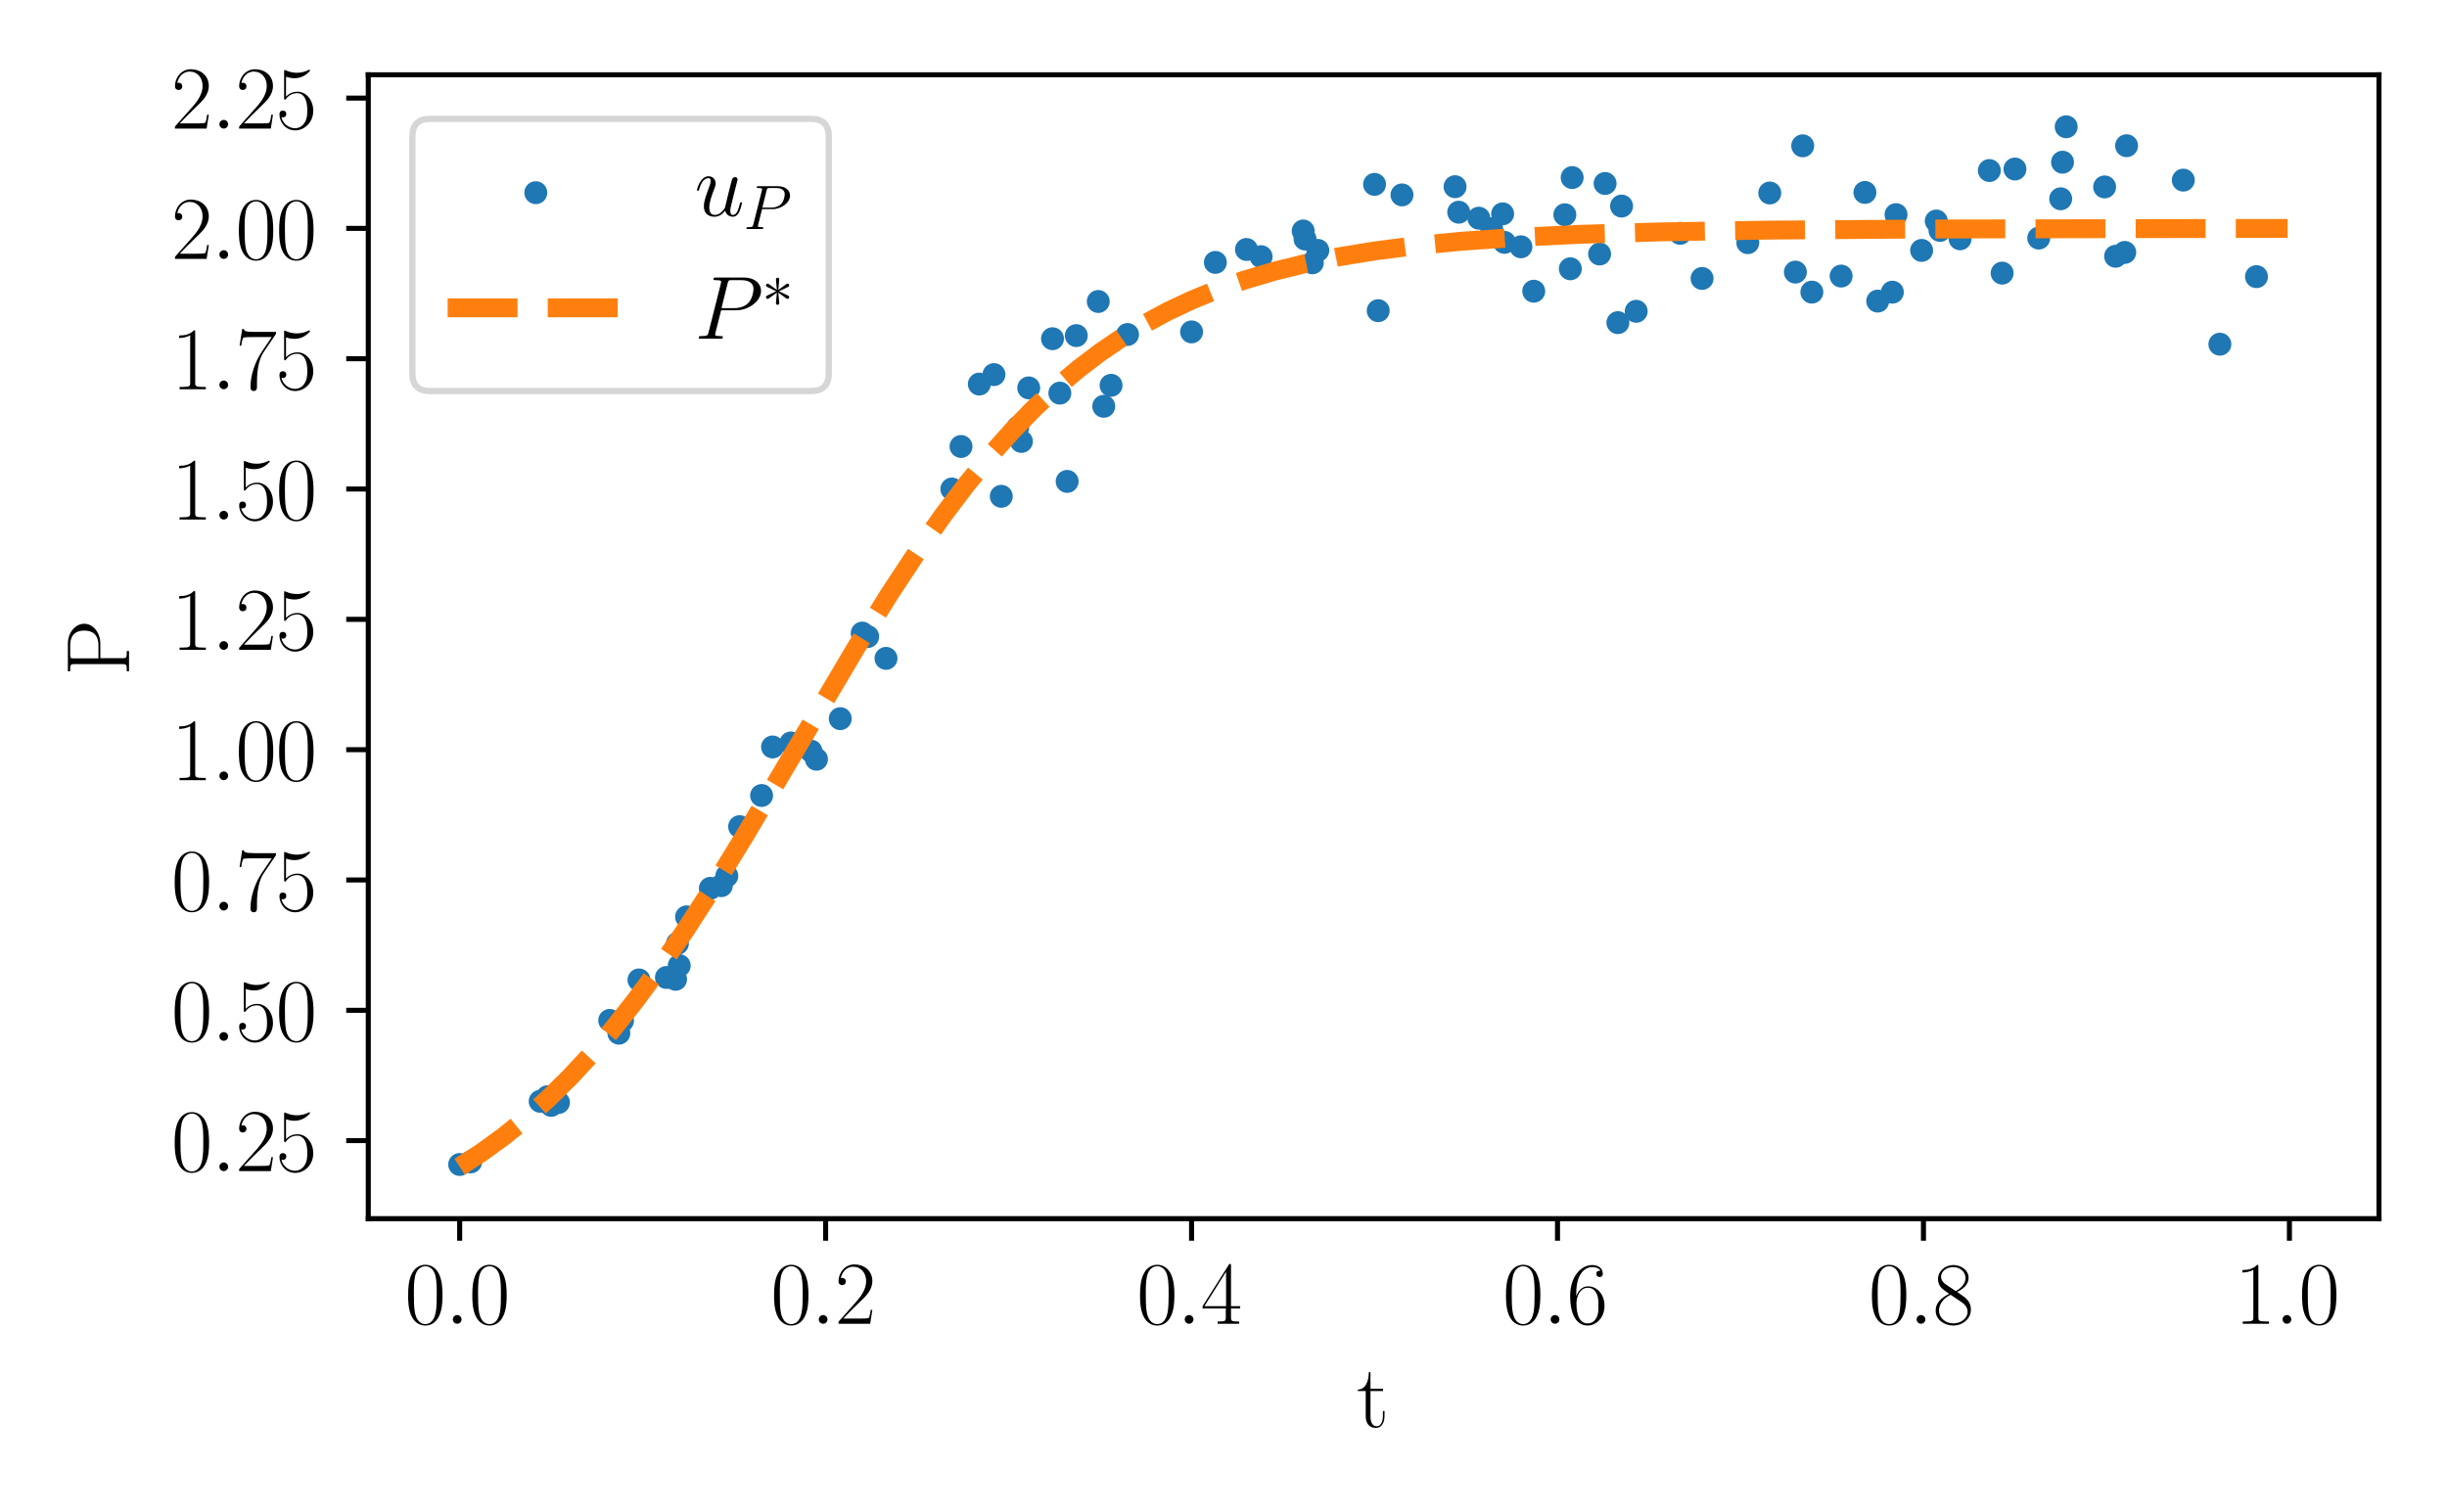 <?xml version="1.0" encoding="utf-8" standalone="no"?>
<!DOCTYPE svg PUBLIC "-//W3C//DTD SVG 1.1//EN"
  "http://www.w3.org/Graphics/SVG/1.1/DTD/svg11.dtd">
<svg xmlns:xlink="http://www.w3.org/1999/xlink" width="388.543pt" height="240.133pt" viewBox="0 0 388.543 240.133" xmlns="http://www.w3.org/2000/svg" version="1.1">
 <defs>
  <style type="text/css">*{stroke-linejoin: round; stroke-linecap: butt}</style>
 </defs>
 <g id="figure_1">
  <g id="patch_1">
   <path d="M 0 240.133 
L 388.543 240.133 
L 388.543 0 
L 0 0 
z
" style="fill: #ffffff"/>
  </g>
  <g id="axes_1">
   <g id="patch_2">
    <path d="M 58.477 193.537 
L 377.743 193.537 
L 377.743 11.876 
L 58.477 11.876 
z
" style="fill: #ffffff"/>
   </g>
   <g id="PathCollection_1">
    <defs>
     <path id="mb0f76544fb" d="M 0 1.323 
C 0.351 1.323 0.687 1.183 0.935 0.935 
C 1.183 0.687 1.323 0.351 1.323 0 
C 1.323 -0.351 1.183 -0.687 0.935 -0.935 
C 0.687 -1.183 0.351 -1.323 0 -1.323 
C -0.351 -1.323 -0.687 -1.183 -0.935 -0.935 
C -1.183 -0.687 -1.323 -0.351 -1.323 0 
C -1.323 0.351 -1.183 0.687 -0.935 0.935 
C -0.687 1.183 -0.351 1.323 0 1.323 
z
" style="stroke: #1f77b4"/>
    </defs>
    <g clip-path="url(#p28927e1faa)">
     <use xlink:href="#mb0f76544fb" x="72.989" y="184.931" style="fill: #1f77b4; stroke: #1f77b4"/>
     <use xlink:href="#mb0f76544fb" x="74.732" y="184.524" style="fill: #1f77b4; stroke: #1f77b4"/>
     <use xlink:href="#mb0f76544fb" x="85.772" y="174.895" style="fill: #1f77b4; stroke: #1f77b4"/>
     <use xlink:href="#mb0f76544fb" x="86.935" y="174.17" style="fill: #1f77b4; stroke: #1f77b4"/>
     <use xlink:href="#mb0f76544fb" x="87.516" y="175.545" style="fill: #1f77b4; stroke: #1f77b4"/>
     <use xlink:href="#mb0f76544fb" x="88.678" y="175.09" style="fill: #1f77b4; stroke: #1f77b4"/>
     <use xlink:href="#mb0f76544fb" x="96.813" y="162.052" style="fill: #1f77b4; stroke: #1f77b4"/>
     <use xlink:href="#mb0f76544fb" x="98.265" y="164.077" style="fill: #1f77b4; stroke: #1f77b4"/>
     <use xlink:href="#mb0f76544fb" x="98.846" y="162.1" style="fill: #1f77b4; stroke: #1f77b4"/>
     <use xlink:href="#mb0f76544fb" x="101.461" y="155.618" style="fill: #1f77b4; stroke: #1f77b4"/>
     <use xlink:href="#mb0f76544fb" x="105.819" y="155.234" style="fill: #1f77b4; stroke: #1f77b4"/>
     <use xlink:href="#mb0f76544fb" x="107.272" y="155.519" style="fill: #1f77b4; stroke: #1f77b4"/>
     <use xlink:href="#mb0f76544fb" x="107.562" y="149.826" style="fill: #1f77b4; stroke: #1f77b4"/>
     <use xlink:href="#mb0f76544fb" x="107.853" y="153.35" style="fill: #1f77b4; stroke: #1f77b4"/>
     <use xlink:href="#mb0f76544fb" x="109.015" y="145.604" style="fill: #1f77b4; stroke: #1f77b4"/>
     <use xlink:href="#mb0f76544fb" x="112.792" y="141.073" style="fill: #1f77b4; stroke: #1f77b4"/>
     <use xlink:href="#mb0f76544fb" x="114.535" y="140.652" style="fill: #1f77b4; stroke: #1f77b4"/>
     <use xlink:href="#mb0f76544fb" x="115.407" y="139.103" style="fill: #1f77b4; stroke: #1f77b4"/>
     <use xlink:href="#mb0f76544fb" x="117.441" y="131.279" style="fill: #1f77b4; stroke: #1f77b4"/>
     <use xlink:href="#mb0f76544fb" x="120.927" y="126.332" style="fill: #1f77b4; stroke: #1f77b4"/>
     <use xlink:href="#mb0f76544fb" x="122.67" y="118.626" style="fill: #1f77b4; stroke: #1f77b4"/>
     <use xlink:href="#mb0f76544fb" x="125.575" y="117.99" style="fill: #1f77b4; stroke: #1f77b4"/>
     <use xlink:href="#mb0f76544fb" x="128.771" y="119.282" style="fill: #1f77b4; stroke: #1f77b4"/>
     <use xlink:href="#mb0f76544fb" x="129.643" y="120.575" style="fill: #1f77b4; stroke: #1f77b4"/>
     <use xlink:href="#mb0f76544fb" x="133.42" y="114.129" style="fill: #1f77b4; stroke: #1f77b4"/>
     <use xlink:href="#mb0f76544fb" x="136.906" y="100.541" style="fill: #1f77b4; stroke: #1f77b4"/>
     <use xlink:href="#mb0f76544fb" x="137.778" y="101.09" style="fill: #1f77b4; stroke: #1f77b4"/>
     <use xlink:href="#mb0f76544fb" x="140.683" y="104.556" style="fill: #1f77b4; stroke: #1f77b4"/>
     <use xlink:href="#mb0f76544fb" x="151.142" y="77.661" style="fill: #1f77b4; stroke: #1f77b4"/>
     <use xlink:href="#mb0f76544fb" x="152.595" y="70.905" style="fill: #1f77b4; stroke: #1f77b4"/>
     <use xlink:href="#mb0f76544fb" x="155.5" y="60.995" style="fill: #1f77b4; stroke: #1f77b4"/>
     <use xlink:href="#mb0f76544fb" x="157.825" y="59.487" style="fill: #1f77b4; stroke: #1f77b4"/>
     <use xlink:href="#mb0f76544fb" x="158.987" y="78.82" style="fill: #1f77b4; stroke: #1f77b4"/>
     <use xlink:href="#mb0f76544fb" x="161.601" y="67.875" style="fill: #1f77b4; stroke: #1f77b4"/>
     <use xlink:href="#mb0f76544fb" x="162.182" y="70.101" style="fill: #1f77b4; stroke: #1f77b4"/>
     <use xlink:href="#mb0f76544fb" x="163.345" y="61.601" style="fill: #1f77b4; stroke: #1f77b4"/>
     <use xlink:href="#mb0f76544fb" x="167.122" y="53.791" style="fill: #1f77b4; stroke: #1f77b4"/>
     <use xlink:href="#mb0f76544fb" x="168.284" y="62.435" style="fill: #1f77b4; stroke: #1f77b4"/>
     <use xlink:href="#mb0f76544fb" x="169.446" y="76.451" style="fill: #1f77b4; stroke: #1f77b4"/>
     <use xlink:href="#mb0f76544fb" x="170.898" y="53.293" style="fill: #1f77b4; stroke: #1f77b4"/>
     <use xlink:href="#mb0f76544fb" x="174.385" y="47.878" style="fill: #1f77b4; stroke: #1f77b4"/>
     <use xlink:href="#mb0f76544fb" x="175.256" y="64.523" style="fill: #1f77b4; stroke: #1f77b4"/>
     <use xlink:href="#mb0f76544fb" x="176.419" y="61.192" style="fill: #1f77b4; stroke: #1f77b4"/>
     <use xlink:href="#mb0f76544fb" x="179.033" y="53.124" style="fill: #1f77b4; stroke: #1f77b4"/>
     <use xlink:href="#mb0f76544fb" x="189.202" y="52.708" style="fill: #1f77b4; stroke: #1f77b4"/>
     <use xlink:href="#mb0f76544fb" x="192.979" y="41.671" style="fill: #1f77b4; stroke: #1f77b4"/>
     <use xlink:href="#mb0f76544fb" x="197.918" y="39.616" style="fill: #1f77b4; stroke: #1f77b4"/>
     <use xlink:href="#mb0f76544fb" x="200.242" y="40.763" style="fill: #1f77b4; stroke: #1f77b4"/>
     <use xlink:href="#mb0f76544fb" x="206.924" y="36.682" style="fill: #1f77b4; stroke: #1f77b4"/>
     <use xlink:href="#mb0f76544fb" x="207.215" y="37.96" style="fill: #1f77b4; stroke: #1f77b4"/>
     <use xlink:href="#mb0f76544fb" x="208.377" y="41.737" style="fill: #1f77b4; stroke: #1f77b4"/>
     <use xlink:href="#mb0f76544fb" x="209.249" y="39.764" style="fill: #1f77b4; stroke: #1f77b4"/>
     <use xlink:href="#mb0f76544fb" x="218.255" y="29.28" style="fill: #1f77b4; stroke: #1f77b4"/>
     <use xlink:href="#mb0f76544fb" x="218.836" y="49.337" style="fill: #1f77b4; stroke: #1f77b4"/>
     <use xlink:href="#mb0f76544fb" x="222.613" y="30.953" style="fill: #1f77b4; stroke: #1f77b4"/>
     <use xlink:href="#mb0f76544fb" x="231.039" y="29.648" style="fill: #1f77b4; stroke: #1f77b4"/>
     <use xlink:href="#mb0f76544fb" x="231.62" y="33.701" style="fill: #1f77b4; stroke: #1f77b4"/>
     <use xlink:href="#mb0f76544fb" x="234.816" y="34.65" style="fill: #1f77b4; stroke: #1f77b4"/>
     <use xlink:href="#mb0f76544fb" x="236.849" y="36.315" style="fill: #1f77b4; stroke: #1f77b4"/>
     <use xlink:href="#mb0f76544fb" x="238.593" y="33.959" style="fill: #1f77b4; stroke: #1f77b4"/>
     <use xlink:href="#mb0f76544fb" x="238.883" y="38.491" style="fill: #1f77b4; stroke: #1f77b4"/>
     <use xlink:href="#mb0f76544fb" x="241.498" y="39.193" style="fill: #1f77b4; stroke: #1f77b4"/>
     <use xlink:href="#mb0f76544fb" x="243.532" y="46.245" style="fill: #1f77b4; stroke: #1f77b4"/>
     <use xlink:href="#mb0f76544fb" x="248.471" y="34.103" style="fill: #1f77b4; stroke: #1f77b4"/>
     <use xlink:href="#mb0f76544fb" x="249.342" y="42.686" style="fill: #1f77b4; stroke: #1f77b4"/>
     <use xlink:href="#mb0f76544fb" x="249.633" y="28.199" style="fill: #1f77b4; stroke: #1f77b4"/>
     <use xlink:href="#mb0f76544fb" x="253.991" y="40.338" style="fill: #1f77b4; stroke: #1f77b4"/>
     <use xlink:href="#mb0f76544fb" x="254.862" y="29.137" style="fill: #1f77b4; stroke: #1f77b4"/>
     <use xlink:href="#mb0f76544fb" x="256.896" y="51.238" style="fill: #1f77b4; stroke: #1f77b4"/>
     <use xlink:href="#mb0f76544fb" x="257.477" y="32.725" style="fill: #1f77b4; stroke: #1f77b4"/>
     <use xlink:href="#mb0f76544fb" x="259.801" y="49.435" style="fill: #1f77b4; stroke: #1f77b4"/>
     <use xlink:href="#mb0f76544fb" x="266.774" y="37.056" style="fill: #1f77b4; stroke: #1f77b4"/>
     <use xlink:href="#mb0f76544fb" x="270.261" y="44.221" style="fill: #1f77b4; stroke: #1f77b4"/>
     <use xlink:href="#mb0f76544fb" x="277.524" y="38.537" style="fill: #1f77b4; stroke: #1f77b4"/>
     <use xlink:href="#mb0f76544fb" x="281.01" y="30.649" style="fill: #1f77b4; stroke: #1f77b4"/>
     <use xlink:href="#mb0f76544fb" x="285.078" y="43.212" style="fill: #1f77b4; stroke: #1f77b4"/>
     <use xlink:href="#mb0f76544fb" x="286.24" y="23.157" style="fill: #1f77b4; stroke: #1f77b4"/>
     <use xlink:href="#mb0f76544fb" x="287.692" y="46.391" style="fill: #1f77b4; stroke: #1f77b4"/>
     <use xlink:href="#mb0f76544fb" x="292.341" y="43.842" style="fill: #1f77b4; stroke: #1f77b4"/>
     <use xlink:href="#mb0f76544fb" x="296.118" y="30.561" style="fill: #1f77b4; stroke: #1f77b4"/>
     <use xlink:href="#mb0f76544fb" x="298.152" y="47.817" style="fill: #1f77b4; stroke: #1f77b4"/>
     <use xlink:href="#mb0f76544fb" x="300.476" y="46.399" style="fill: #1f77b4; stroke: #1f77b4"/>
     <use xlink:href="#mb0f76544fb" x="301.057" y="34.083" style="fill: #1f77b4; stroke: #1f77b4"/>
     <use xlink:href="#mb0f76544fb" x="305.124" y="39.767" style="fill: #1f77b4; stroke: #1f77b4"/>
     <use xlink:href="#mb0f76544fb" x="307.449" y="35.098" style="fill: #1f77b4; stroke: #1f77b4"/>
     <use xlink:href="#mb0f76544fb" x="308.03" y="36.59" style="fill: #1f77b4; stroke: #1f77b4"/>
     <use xlink:href="#mb0f76544fb" x="311.226" y="37.924" style="fill: #1f77b4; stroke: #1f77b4"/>
     <use xlink:href="#mb0f76544fb" x="315.874" y="27.082" style="fill: #1f77b4; stroke: #1f77b4"/>
     <use xlink:href="#mb0f76544fb" x="317.908" y="43.374" style="fill: #1f77b4; stroke: #1f77b4"/>
     <use xlink:href="#mb0f76544fb" x="319.942" y="26.844" style="fill: #1f77b4; stroke: #1f77b4"/>
     <use xlink:href="#mb0f76544fb" x="323.718" y="37.81" style="fill: #1f77b4; stroke: #1f77b4"/>
     <use xlink:href="#mb0f76544fb" x="327.205" y="31.568" style="fill: #1f77b4; stroke: #1f77b4"/>
     <use xlink:href="#mb0f76544fb" x="327.495" y="25.757" style="fill: #1f77b4; stroke: #1f77b4"/>
     <use xlink:href="#mb0f76544fb" x="328.076" y="20.133" style="fill: #1f77b4; stroke: #1f77b4"/>
     <use xlink:href="#mb0f76544fb" x="334.178" y="29.686" style="fill: #1f77b4; stroke: #1f77b4"/>
     <use xlink:href="#mb0f76544fb" x="335.921" y="40.694" style="fill: #1f77b4; stroke: #1f77b4"/>
     <use xlink:href="#mb0f76544fb" x="337.373" y="40.087" style="fill: #1f77b4; stroke: #1f77b4"/>
     <use xlink:href="#mb0f76544fb" x="337.664" y="23.141" style="fill: #1f77b4; stroke: #1f77b4"/>
     <use xlink:href="#mb0f76544fb" x="346.671" y="28.604" style="fill: #1f77b4; stroke: #1f77b4"/>
     <use xlink:href="#mb0f76544fb" x="352.481" y="54.661" style="fill: #1f77b4; stroke: #1f77b4"/>
     <use xlink:href="#mb0f76544fb" x="358.292" y="43.934" style="fill: #1f77b4; stroke: #1f77b4"/>
    </g>
   </g>
   <g id="matplotlib.axis_1">
    <g id="xtick_1">
     <g id="line2d_1">
      <defs>
       <path id="m38c9585870" d="M 0 0 
L 0 3.5 
" style="stroke: #000000; stroke-width: 0.8"/>
      </defs>
      <g>
       <use xlink:href="#m38c9585870" x="72.989" y="193.537" style="stroke: #000000; stroke-width: 0.8"/>
      </g>
     </g>
     <g id="text_1">
      <!-- $\mathdefault{0.0}$ -->
      <g transform="translate(64.264 210.223) scale(0.14 -0.14)">
       <defs>
        <path id="CMR17-30" d="M 2688 2025 
C 2688 2416 2682 3080 2413 3591 
C 2176 4039 1798 4198 1466 4198 
C 1158 4198 768 4058 525 3597 
C 269 3118 243 2524 243 2025 
C 243 1661 250 1106 448 619 
C 723 -39 1216 -128 1466 -128 
C 1760 -128 2208 -7 2470 600 
C 2662 1042 2688 1559 2688 2025 
z
M 1466 -26 
C 1056 -26 813 325 723 812 
C 653 1188 653 1738 653 2096 
C 653 2588 653 2997 736 3387 
C 858 3929 1216 4096 1466 4096 
C 1728 4096 2067 3923 2189 3400 
C 2272 3036 2278 2607 2278 2096 
C 2278 1680 2278 1169 2202 792 
C 2067 95 1690 -26 1466 -26 
z
" transform="scale(0.016)"/>
        <path id="CMMI12-3a" d="M 1178 307 
C 1178 492 1024 619 870 619 
C 685 619 557 466 557 313 
C 557 128 710 0 864 0 
C 1050 0 1178 153 1178 307 
z
" transform="scale(0.016)"/>
       </defs>
       <use xlink:href="#CMR17-30" transform="scale(0.996)"/>
       <use xlink:href="#CMMI12-3a" transform="translate(45.69 0) scale(0.996)"/>
       <use xlink:href="#CMR17-30" transform="translate(72.788 0) scale(0.996)"/>
      </g>
     </g>
    </g>
    <g id="xtick_2">
     <g id="line2d_2">
      <g>
       <use xlink:href="#m38c9585870" x="131.096" y="193.537" style="stroke: #000000; stroke-width: 0.8"/>
      </g>
     </g>
     <g id="text_2">
      <!-- $\mathdefault{0.2}$ -->
      <g transform="translate(122.37 210.223) scale(0.14 -0.14)">
       <defs>
        <path id="CMR17-32" d="M 2669 989 
L 2554 989 
C 2490 536 2438 459 2413 420 
C 2381 369 1920 369 1830 369 
L 602 369 
C 832 619 1280 1072 1824 1597 
C 2214 1967 2669 2402 2669 3035 
C 2669 3790 2067 4224 1395 4224 
C 691 4224 262 3604 262 3030 
C 262 2780 448 2748 525 2748 
C 589 2748 781 2787 781 3010 
C 781 3207 614 3264 525 3264 
C 486 3264 448 3258 422 3245 
C 544 3790 915 4058 1306 4058 
C 1862 4058 2227 3617 2227 3035 
C 2227 2479 1901 2000 1536 1584 
L 262 146 
L 262 0 
L 2515 0 
L 2669 989 
z
" transform="scale(0.016)"/>
       </defs>
       <use xlink:href="#CMR17-30" transform="scale(0.996)"/>
       <use xlink:href="#CMMI12-3a" transform="translate(45.69 0) scale(0.996)"/>
       <use xlink:href="#CMR17-32" transform="translate(72.788 0) scale(0.996)"/>
      </g>
     </g>
    </g>
    <g id="xtick_3">
     <g id="line2d_3">
      <g>
       <use xlink:href="#m38c9585870" x="189.202" y="193.537" style="stroke: #000000; stroke-width: 0.8"/>
      </g>
     </g>
     <g id="text_3">
      <!-- $\mathdefault{0.4}$ -->
      <g transform="translate(180.477 210.223) scale(0.14 -0.14)">
       <defs>
        <path id="CMR17-34" d="M 2150 4122 
C 2150 4256 2144 4256 2029 4256 
L 128 1254 
L 128 1088 
L 1779 1088 
L 1779 457 
C 1779 224 1766 160 1318 160 
L 1197 160 
L 1197 0 
C 1402 0 1747 0 1965 0 
C 2182 0 2528 0 2733 0 
L 2733 160 
L 2611 160 
C 2163 160 2150 224 2150 457 
L 2150 1088 
L 2803 1088 
L 2803 1254 
L 2150 1254 
L 2150 4122 
z
M 1798 3703 
L 1798 1254 
L 256 1254 
L 1798 3703 
z
" transform="scale(0.016)"/>
       </defs>
       <use xlink:href="#CMR17-30" transform="scale(0.996)"/>
       <use xlink:href="#CMMI12-3a" transform="translate(45.69 0) scale(0.996)"/>
       <use xlink:href="#CMR17-34" transform="translate(72.788 0) scale(0.996)"/>
      </g>
     </g>
    </g>
    <g id="xtick_4">
     <g id="line2d_4">
      <g>
       <use xlink:href="#m38c9585870" x="247.308" y="193.537" style="stroke: #000000; stroke-width: 0.8"/>
      </g>
     </g>
     <g id="text_4">
      <!-- $\mathdefault{0.6}$ -->
      <g transform="translate(238.583 210.223) scale(0.14 -0.14)">
       <defs>
        <path id="CMR17-36" d="M 678 2176 
C 678 3690 1395 4032 1811 4032 
C 1946 4032 2272 4009 2400 3776 
C 2298 3776 2106 3776 2106 3553 
C 2106 3381 2246 3323 2336 3323 
C 2394 3323 2566 3348 2566 3560 
C 2566 3954 2246 4179 1805 4179 
C 1043 4179 243 3390 243 1984 
C 243 253 966 -128 1478 -128 
C 2099 -128 2688 427 2688 1283 
C 2688 2081 2170 2662 1517 2662 
C 1126 2662 838 2407 678 1960 
L 678 2176 
z
M 1478 25 
C 691 25 691 1200 691 1436 
C 691 1896 909 2560 1504 2560 
C 1613 2560 1926 2560 2138 2120 
C 2253 1870 2253 1609 2253 1289 
C 2253 944 2253 690 2118 434 
C 1978 171 1773 25 1478 25 
z
" transform="scale(0.016)"/>
       </defs>
       <use xlink:href="#CMR17-30" transform="scale(0.996)"/>
       <use xlink:href="#CMMI12-3a" transform="translate(45.69 0) scale(0.996)"/>
       <use xlink:href="#CMR17-36" transform="translate(72.788 0) scale(0.996)"/>
      </g>
     </g>
    </g>
    <g id="xtick_5">
     <g id="line2d_5">
      <g>
       <use xlink:href="#m38c9585870" x="305.415" y="193.537" style="stroke: #000000; stroke-width: 0.8"/>
      </g>
     </g>
     <g id="text_5">
      <!-- $\mathdefault{0.8}$ -->
      <g transform="translate(296.69 210.223) scale(0.14 -0.14)">
       <defs>
        <path id="CMR17-38" d="M 1741 2264 
C 2144 2467 2554 2773 2554 3263 
C 2554 3841 1990 4179 1472 4179 
C 890 4179 378 3759 378 3180 
C 378 3021 416 2747 666 2505 
C 730 2442 998 2251 1171 2130 
C 883 1983 211 1634 211 934 
C 211 279 838 -128 1459 -128 
C 2144 -128 2720 362 2720 1010 
C 2720 1590 2330 1857 2074 2029 
L 1741 2264 
z
M 902 2822 
C 851 2854 595 3051 595 3351 
C 595 3739 998 4032 1459 4032 
C 1965 4032 2336 3676 2336 3262 
C 2336 2669 1670 2331 1638 2331 
C 1632 2331 1626 2331 1574 2370 
L 902 2822 
z
M 2080 1519 
C 2176 1449 2483 1240 2483 851 
C 2483 381 2010 25 1472 25 
C 890 25 448 438 448 940 
C 448 1443 838 1862 1280 2060 
L 2080 1519 
z
" transform="scale(0.016)"/>
       </defs>
       <use xlink:href="#CMR17-30" transform="scale(0.996)"/>
       <use xlink:href="#CMMI12-3a" transform="translate(45.69 0) scale(0.996)"/>
       <use xlink:href="#CMR17-38" transform="translate(72.788 0) scale(0.996)"/>
      </g>
     </g>
    </g>
    <g id="xtick_6">
     <g id="line2d_6">
      <g>
       <use xlink:href="#m38c9585870" x="363.521" y="193.537" style="stroke: #000000; stroke-width: 0.8"/>
      </g>
     </g>
     <g id="text_6">
      <!-- $\mathdefault{1.0}$ -->
      <g transform="translate(354.796 210.223) scale(0.14 -0.14)">
       <defs>
        <path id="CMR17-31" d="M 1702 4058 
C 1702 4192 1696 4192 1606 4192 
C 1357 3916 979 3827 621 3827 
C 602 3827 570 3827 563 3808 
C 557 3795 557 3782 557 3648 
C 755 3648 1088 3686 1344 3839 
L 1344 461 
C 1344 236 1331 160 781 160 
L 589 160 
L 589 0 
C 896 0 1216 0 1523 0 
C 1830 0 2150 0 2458 0 
L 2458 160 
L 2266 160 
C 1715 160 1702 230 1702 458 
L 1702 4058 
z
" transform="scale(0.016)"/>
       </defs>
       <use xlink:href="#CMR17-31" transform="scale(0.996)"/>
       <use xlink:href="#CMMI12-3a" transform="translate(45.69 0) scale(0.996)"/>
       <use xlink:href="#CMR17-30" transform="translate(72.788 0) scale(0.996)"/>
      </g>
     </g>
    </g>
    <g id="text_7">
     <!-- t -->
     <g transform="translate(215.454 226.621) scale(0.14 -0.14)">
      <defs>
       <path id="CMR17-74" d="M 966 2560 
L 1862 2560 
L 1862 2725 
L 966 2725 
L 966 3904 
L 851 3904 
C 838 3245 614 2668 70 2668 
L 70 2560 
L 627 2560 
L 627 771 
C 627 650 627 -64 1370 -64 
C 1747 -64 1965 306 1965 777 
L 1965 1140 
L 1850 1140 
L 1850 783 
C 1850 344 1677 51 1408 51 
C 1222 51 966 178 966 758 
L 966 2560 
z
" transform="scale(0.016)"/>
      </defs>
      <use xlink:href="#CMR17-74" transform="scale(0.996)"/>
     </g>
    </g>
   </g>
   <g id="matplotlib.axis_2">
    <g id="ytick_1">
     <g id="line2d_7">
      <defs>
       <path id="m7e49f167a6" d="M 0 0 
L -3.5 0 
" style="stroke: #000000; stroke-width: 0.8"/>
      </defs>
      <g>
       <use xlink:href="#m7e49f167a6" x="58.477" y="181.141" style="stroke: #000000; stroke-width: 0.8"/>
      </g>
     </g>
     <g id="text_8">
      <!-- $\mathdefault{0.25}$ -->
      <g transform="translate(27.198 185.983) scale(0.14 -0.14)">
       <defs>
        <path id="CMR17-35" d="M 730 3692 
C 794 3666 1056 3584 1325 3584 
C 1920 3584 2246 3911 2432 4100 
C 2432 4157 2432 4192 2394 4192 
C 2387 4192 2374 4192 2323 4163 
C 2099 4058 1837 3973 1517 3973 
C 1325 3973 1037 3999 723 4139 
C 653 4171 640 4171 634 4171 
C 602 4171 595 4164 595 4037 
L 595 2203 
C 595 2089 595 2057 659 2057 
C 691 2057 704 2070 736 2114 
C 941 2401 1222 2522 1542 2522 
C 1766 2522 2246 2382 2246 1289 
C 2246 1085 2246 715 2054 421 
C 1894 159 1645 25 1370 25 
C 947 25 518 320 403 814 
C 429 807 480 795 506 795 
C 589 795 749 840 749 1038 
C 749 1210 627 1280 506 1280 
C 358 1280 262 1190 262 1011 
C 262 454 704 -128 1382 -128 
C 2042 -128 2669 440 2669 1264 
C 2669 2030 2170 2624 1549 2624 
C 1222 2624 947 2503 730 2274 
L 730 3692 
z
" transform="scale(0.016)"/>
       </defs>
       <use xlink:href="#CMR17-30" transform="scale(0.996)"/>
       <use xlink:href="#CMMI12-3a" transform="translate(45.69 0) scale(0.996)"/>
       <use xlink:href="#CMR17-32" transform="translate(72.788 0) scale(0.996)"/>
       <use xlink:href="#CMR17-35" transform="translate(118.478 0) scale(0.996)"/>
      </g>
     </g>
    </g>
    <g id="ytick_2">
     <g id="line2d_8">
      <g>
       <use xlink:href="#m7e49f167a6" x="58.477" y="160.445" style="stroke: #000000; stroke-width: 0.8"/>
      </g>
     </g>
     <g id="text_9">
      <!-- $\mathdefault{0.50}$ -->
      <g transform="translate(27.198 165.288) scale(0.14 -0.14)">
       <use xlink:href="#CMR17-30" transform="scale(0.996)"/>
       <use xlink:href="#CMMI12-3a" transform="translate(45.69 0) scale(0.996)"/>
       <use xlink:href="#CMR17-35" transform="translate(72.788 0) scale(0.996)"/>
       <use xlink:href="#CMR17-30" transform="translate(118.478 0) scale(0.996)"/>
      </g>
     </g>
    </g>
    <g id="ytick_3">
     <g id="line2d_9">
      <g>
       <use xlink:href="#m7e49f167a6" x="58.477" y="139.75" style="stroke: #000000; stroke-width: 0.8"/>
      </g>
     </g>
     <g id="text_10">
      <!-- $\mathdefault{0.75}$ -->
      <g transform="translate(27.198 144.593) scale(0.14 -0.14)">
       <defs>
        <path id="CMR17-37" d="M 2886 3941 
L 2886 4081 
L 1382 4081 
C 634 4081 621 4165 595 4288 
L 480 4288 
L 294 3094 
L 410 3094 
C 429 3215 474 3540 550 3661 
C 589 3712 1062 3712 1171 3712 
L 2579 3712 
L 1869 2661 
C 1395 1954 1069 999 1069 165 
C 1069 89 1069 -128 1299 -128 
C 1530 -128 1530 89 1530 171 
L 1530 465 
C 1530 1508 1709 2196 2003 2636 
L 2886 3941 
z
" transform="scale(0.016)"/>
       </defs>
       <use xlink:href="#CMR17-30" transform="scale(0.996)"/>
       <use xlink:href="#CMMI12-3a" transform="translate(45.69 0) scale(0.996)"/>
       <use xlink:href="#CMR17-37" transform="translate(72.788 0) scale(0.996)"/>
       <use xlink:href="#CMR17-35" transform="translate(118.478 0) scale(0.996)"/>
      </g>
     </g>
    </g>
    <g id="ytick_4">
     <g id="line2d_10">
      <g>
       <use xlink:href="#m7e49f167a6" x="58.477" y="119.054" style="stroke: #000000; stroke-width: 0.8"/>
      </g>
     </g>
     <g id="text_11">
      <!-- $\mathdefault{1.00}$ -->
      <g transform="translate(27.198 123.897) scale(0.14 -0.14)">
       <use xlink:href="#CMR17-31" transform="scale(0.996)"/>
       <use xlink:href="#CMMI12-3a" transform="translate(45.69 0) scale(0.996)"/>
       <use xlink:href="#CMR17-30" transform="translate(72.788 0) scale(0.996)"/>
       <use xlink:href="#CMR17-30" transform="translate(118.478 0) scale(0.996)"/>
      </g>
     </g>
    </g>
    <g id="ytick_5">
     <g id="line2d_11">
      <g>
       <use xlink:href="#m7e49f167a6" x="58.477" y="98.359" style="stroke: #000000; stroke-width: 0.8"/>
      </g>
     </g>
     <g id="text_12">
      <!-- $\mathdefault{1.25}$ -->
      <g transform="translate(27.198 103.202) scale(0.14 -0.14)">
       <use xlink:href="#CMR17-31" transform="scale(0.996)"/>
       <use xlink:href="#CMMI12-3a" transform="translate(45.69 0) scale(0.996)"/>
       <use xlink:href="#CMR17-32" transform="translate(72.788 0) scale(0.996)"/>
       <use xlink:href="#CMR17-35" transform="translate(118.478 0) scale(0.996)"/>
      </g>
     </g>
    </g>
    <g id="ytick_6">
     <g id="line2d_12">
      <g>
       <use xlink:href="#m7e49f167a6" x="58.477" y="77.663" style="stroke: #000000; stroke-width: 0.8"/>
      </g>
     </g>
     <g id="text_13">
      <!-- $\mathdefault{1.50}$ -->
      <g transform="translate(27.198 82.506) scale(0.14 -0.14)">
       <use xlink:href="#CMR17-31" transform="scale(0.996)"/>
       <use xlink:href="#CMMI12-3a" transform="translate(45.69 0) scale(0.996)"/>
       <use xlink:href="#CMR17-35" transform="translate(72.788 0) scale(0.996)"/>
       <use xlink:href="#CMR17-30" transform="translate(118.478 0) scale(0.996)"/>
      </g>
     </g>
    </g>
    <g id="ytick_7">
     <g id="line2d_13">
      <g>
       <use xlink:href="#m7e49f167a6" x="58.477" y="56.968" style="stroke: #000000; stroke-width: 0.8"/>
      </g>
     </g>
     <g id="text_14">
      <!-- $\mathdefault{1.75}$ -->
      <g transform="translate(27.198 61.811) scale(0.14 -0.14)">
       <use xlink:href="#CMR17-31" transform="scale(0.996)"/>
       <use xlink:href="#CMMI12-3a" transform="translate(45.69 0) scale(0.996)"/>
       <use xlink:href="#CMR17-37" transform="translate(72.788 0) scale(0.996)"/>
       <use xlink:href="#CMR17-35" transform="translate(118.478 0) scale(0.996)"/>
      </g>
     </g>
    </g>
    <g id="ytick_8">
     <g id="line2d_14">
      <g>
       <use xlink:href="#m7e49f167a6" x="58.477" y="36.272" style="stroke: #000000; stroke-width: 0.8"/>
      </g>
     </g>
     <g id="text_15">
      <!-- $\mathdefault{2.00}$ -->
      <g transform="translate(27.198 41.115) scale(0.14 -0.14)">
       <use xlink:href="#CMR17-32" transform="scale(0.996)"/>
       <use xlink:href="#CMMI12-3a" transform="translate(45.69 0) scale(0.996)"/>
       <use xlink:href="#CMR17-30" transform="translate(72.788 0) scale(0.996)"/>
       <use xlink:href="#CMR17-30" transform="translate(118.478 0) scale(0.996)"/>
      </g>
     </g>
    </g>
    <g id="ytick_9">
     <g id="line2d_15">
      <g>
       <use xlink:href="#m7e49f167a6" x="58.477" y="15.577" style="stroke: #000000; stroke-width: 0.8"/>
      </g>
     </g>
     <g id="text_16">
      <!-- $\mathdefault{2.25}$ -->
      <g transform="translate(27.198 20.42) scale(0.14 -0.14)">
       <use xlink:href="#CMR17-32" transform="scale(0.996)"/>
       <use xlink:href="#CMMI12-3a" transform="translate(45.69 0) scale(0.996)"/>
       <use xlink:href="#CMR17-32" transform="translate(72.788 0) scale(0.996)"/>
       <use xlink:href="#CMR17-35" transform="translate(118.478 0) scale(0.996)"/>
      </g>
     </g>
    </g>
    <g id="text_17">
     <!-- P -->
     <g transform="translate(20.486 107.352) rotate(-90) scale(0.14 -0.14)">
      <defs>
       <path id="CMR17-50" d="M 1267 2042 
L 2291 2042 
C 3117 2042 3718 2578 3718 3184 
C 3718 3791 3130 4352 2291 4352 
L 333 4352 
L 333 4186 
C 774 4186 845 4186 845 3899 
L 845 446 
C 845 160 774 160 333 160 
L 333 0 
C 518 0 858 0 1056 0 
C 1254 0 1594 0 1779 0 
L 1779 160 
C 1338 160 1267 160 1267 446 
L 1267 2042 
z
M 1254 2176 
L 1254 3938 
C 1254 4155 1267 4186 1523 4186 
L 2170 4186 
C 2995 4186 3232 3714 3232 3184 
C 3232 2604 2950 2176 2170 2176 
L 1254 2176 
z
" transform="scale(0.016)"/>
      </defs>
      <use xlink:href="#CMR17-50" transform="scale(0.996)"/>
     </g>
    </g>
   </g>
   <g id="line2d_16">
    <path d="M 72.989 185.28 
L 76.475 183.018 
L 79.962 180.492 
L 83.448 177.681 
L 86.935 174.57 
L 90.421 171.144 
L 93.907 167.394 
L 97.394 163.315 
L 100.88 158.91 
L 104.657 153.782 
L 108.725 147.871 
L 113.083 141.143 
L 118.312 132.639 
L 125.575 120.352 
L 136.035 102.68 
L 141.264 94.289 
L 145.622 87.687 
L 149.69 81.915 
L 153.467 76.928 
L 157.243 72.321 
L 160.73 68.412 
L 164.216 64.832 
L 167.703 61.575 
L 171.189 58.628 
L 174.675 55.976 
L 178.162 53.6 
L 181.648 51.48 
L 185.425 49.449 
L 189.202 47.668 
L 193.269 46.001 
L 197.627 44.47 
L 202.276 43.09 
L 207.215 41.869 
L 212.445 40.806 
L 218.255 39.855 
L 224.647 39.033 
L 231.91 38.323 
L 240.626 37.705 
L 250.795 37.214 
L 263.578 36.827 
L 280.72 36.545 
L 306.287 36.367 
L 355.677 36.284 
L 363.231 36.281 
L 363.231 36.281 
" clip-path="url(#p28927e1faa)" style="fill: none; stroke-dasharray: 11.1,4.8; stroke-dashoffset: 0; stroke: #ff7f0e; stroke-width: 3"/>
   </g>
   <g id="patch_3">
    <path d="M 58.477 193.537 
L 58.477 11.876 
" style="fill: none; stroke: #000000; stroke-width: 0.8; stroke-linejoin: miter; stroke-linecap: square"/>
   </g>
   <g id="patch_4">
    <path d="M 377.743 193.537 
L 377.743 11.876 
" style="fill: none; stroke: #000000; stroke-width: 0.8; stroke-linejoin: miter; stroke-linecap: square"/>
   </g>
   <g id="patch_5">
    <path d="M 58.477 193.537 
L 377.743 193.537 
" style="fill: none; stroke: #000000; stroke-width: 0.8; stroke-linejoin: miter; stroke-linecap: square"/>
   </g>
   <g id="patch_6">
    <path d="M 58.477 11.876 
L 377.743 11.876 
" style="fill: none; stroke: #000000; stroke-width: 0.8; stroke-linejoin: miter; stroke-linecap: square"/>
   </g>
   <g id="legend_1">
    <g id="patch_7">
     <path d="M 68.277 62.1 
L 128.794 62.1 
Q 131.594 62.1 131.594 59.3 
L 131.594 21.676 
Q 131.594 18.876 128.794 18.876 
L 68.277 18.876 
Q 65.477 18.876 65.477 21.676 
L 65.477 59.3 
Q 65.477 62.1 68.277 62.1 
z
" style="fill: #ffffff; opacity: 0.8; stroke: #cccccc; stroke-linejoin: miter"/>
    </g>
    <g id="PathCollection_2">
     <g>
      <use xlink:href="#mb0f76544fb" x="85.077" y="30.601" style="fill: #1f77b4; stroke: #1f77b4"/>
     </g>
    </g>
    <g id="text_18">
     <!-- $u_P$ -->
     <g transform="translate(110.277 34.276) scale(0.14 -0.14)">
      <defs>
       <path id="CMMI12-75" d="M 2182 370 
C 2266 13 2573 -64 2726 -64 
C 2931 -64 3085 70 3187 287 
C 3296 517 3379 894 3379 913 
C 3379 945 3354 971 3315 971 
C 3258 971 3251 939 3226 843 
C 3110 402 2995 64 2739 64 
C 2547 64 2547 275 2547 358 
C 2547 505 2566 568 2630 837 
C 2675 1009 2720 1181 2758 1360 
L 3021 2401 
C 3066 2561 3066 2574 3066 2593 
C 3066 2689 2989 2753 2893 2753 
C 2707 2753 2662 2593 2624 2433 
C 2560 2184 2214 811 2170 588 
C 2163 588 1914 64 1446 64 
C 1114 64 1050 351 1050 588 
C 1050 952 1229 1462 1395 1890 
C 1472 2095 1504 2178 1504 2305 
C 1504 2580 1306 2816 998 2816 
C 410 2816 173 1890 173 1839 
C 173 1814 198 1782 243 1782 
C 301 1782 307 1807 333 1896 
C 486 2441 736 2682 979 2682 
C 1043 2682 1146 2682 1146 2478 
C 1146 2312 1075 2127 979 1884 
C 698 1124 666 881 666 690 
C 666 38 1158 -64 1421 -64 
C 1830 -64 2054 217 2182 370 
z
" transform="scale(0.016)"/>
       <path id="CMMI12-50" d="M 1894 2023 
L 2970 2023 
C 3853 2023 4736 2673 4736 3401 
C 4736 3898 4314 4352 3507 4352 
L 1530 4352 
C 1408 4352 1350 4352 1350 4231 
C 1350 4167 1408 4167 1504 4167 
C 1894 4167 1894 4116 1894 4046 
C 1894 4034 1894 3995 1869 3899 
L 1005 472 
C 947 249 934 185 486 185 
C 365 185 301 185 301 70 
C 301 0 358 0 397 0 
C 518 0 646 0 768 0 
L 1517 0 
C 1638 0 1773 0 1894 0 
C 1946 0 2016 0 2016 121 
C 2016 185 1958 185 1862 185 
C 1478 185 1472 230 1472 293 
C 1472 325 1478 369 1485 401 
L 1894 2023 
z
M 2355 3930 
C 2413 4167 2438 4167 2688 4167 
L 3322 4167 
C 3802 4167 4198 4013 4198 3535 
C 4198 3369 4115 2827 3821 2534 
C 3712 2419 3405 2176 2822 2176 
L 1920 2176 
L 2355 3930 
z
" transform="scale(0.016)"/>
      </defs>
      <use xlink:href="#CMMI12-75" transform="scale(0.996)"/>
      <use xlink:href="#CMMI12-50" transform="translate(55.52 -14.944) scale(0.697)"/>
     </g>
    </g>
    <g id="line2d_17">
     <path d="M 71.077 48.888 
L 85.077 48.888 
L 99.077 48.888 
" style="fill: none; stroke-dasharray: 11.1,4.8; stroke-dashoffset: 0; stroke: #ff7f0e; stroke-width: 3"/>
    </g>
    <g id="text_19">
     <!-- $P^*$ -->
     <g transform="translate(110.277 53.788) scale(0.14 -0.14)">
      <defs>
       <path id="CMSY10-3" d="M 1760 2719 
C 1766 2808 1766 2962 1600 2962 
C 1498 2962 1414 2879 1434 2795 
L 1434 2712 
L 1523 1720 
L 704 2316 
C 646 2348 634 2360 589 2360 
C 499 2360 416 2271 416 2181 
C 416 2079 480 2053 544 2021 
L 1453 1586 
L 570 1158 
C 467 1107 416 1081 416 985 
C 416 889 499 806 589 806 
C 634 806 646 806 806 928 
L 1523 1446 
L 1427 371 
C 1427 236 1542 204 1594 204 
C 1670 204 1766 248 1766 371 
L 1670 1446 
L 2490 851 
C 2547 819 2560 806 2605 806 
C 2694 806 2778 896 2778 985 
C 2778 1081 2720 1113 2643 1152 
C 2259 1343 2246 1343 1741 1580 
L 2624 2008 
C 2726 2060 2778 2085 2778 2181 
C 2778 2277 2694 2360 2605 2360 
C 2560 2360 2547 2360 2387 2239 
L 1670 1720 
L 1760 2719 
z
" transform="scale(0.016)"/>
      </defs>
      <use xlink:href="#CMMI12-50" transform="scale(0.996)"/>
      <use xlink:href="#CMSY10-3" transform="translate(76.426 36.154) scale(0.697)"/>
     </g>
    </g>
   </g>
  </g>
 </g>
 <defs>
  <clipPath id="p28927e1faa">
   <rect x="58.477" y="11.876" width="319.266" height="181.661"/>
  </clipPath>
 </defs>
</svg>
